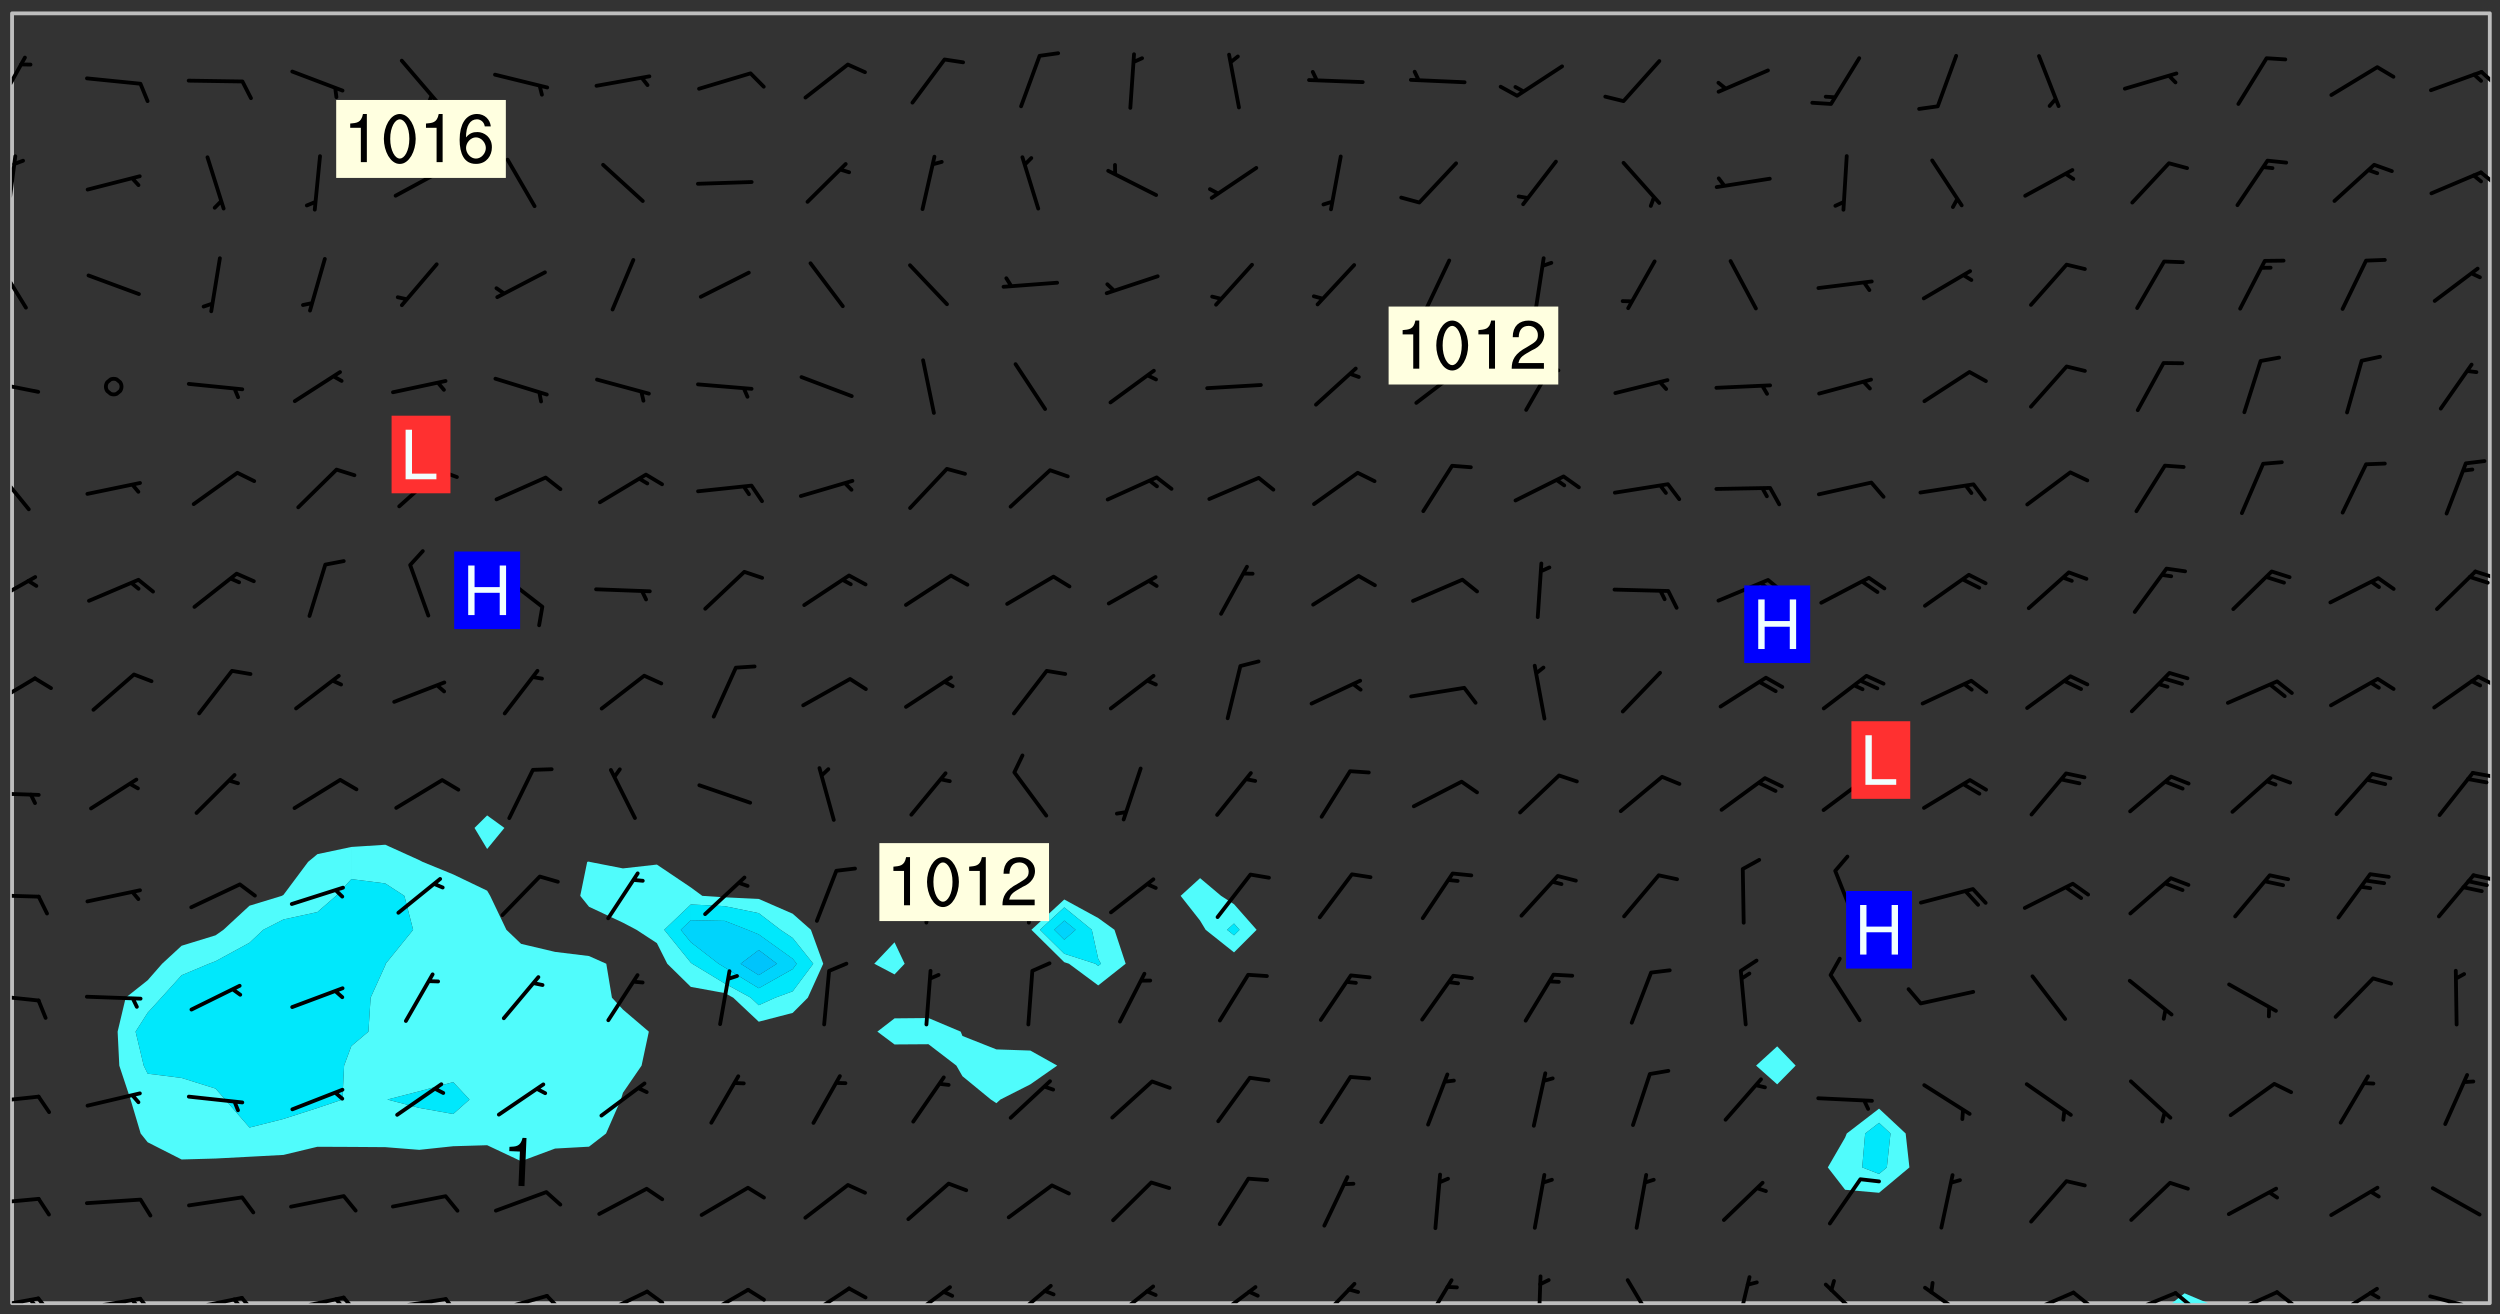 <svg xmlns="http://www.w3.org/2000/svg" role="img" xmlns:xlink="http://www.w3.org/1999/xlink" viewBox="142.45 309.95 326.84 171.84"><rect x="142.45" y="309.95" width="326.84" height="171.84" fill="#333333" stroke="none"/><defs><clipPath id="a"><path d="M144 311.672h1v168.656h-1zm0 0"/></clipPath><clipPath id="b"><path d="M144 311.672h324v168.656H144zm0 0"/></clipPath><clipPath id="c"><path d="M426 479h6v1.328h-6zm0 0"/></clipPath><clipPath id="d"><path d="M467 311.672h1v168.656h-1zm0 0"/></clipPath><clipPath id="e"><path d="M144 479h4v1.328h-4zm0 0"/></clipPath><clipPath id="f"><path d="M147 479h3v1.328h-3zm0 0"/></clipPath><clipPath id="g"><path d="M146 479h2v1.328h-2zm0 0"/></clipPath><clipPath id="h"><path d="M153 479h9v1.328h-9zm0 0"/></clipPath><clipPath id="i"><path d="M160 479h3v1.328h-3zm0 0"/></clipPath><clipPath id="j"><path d="M159 479h2v1.328h-2zm0 0"/></clipPath><clipPath id="k"><path d="M166 479h9v1.328h-9zm0 0"/></clipPath><clipPath id="l"><path d="M173 479h3v1.328h-3zm0 0"/></clipPath><clipPath id="m"><path d="M172 479h3v1.328h-3zm0 0"/></clipPath><clipPath id="n"><path d="M180 479h8v1.328h-8zm0 0"/></clipPath><clipPath id="o"><path d="M187 479h3v1.328h-3zm0 0"/></clipPath><clipPath id="p"><path d="M186 479h2v1.328h-2zm0 0"/></clipPath><clipPath id="q"><path d="M193 479h8v1.328h-8zm0 0"/></clipPath><clipPath id="r"><path d="M200 479h3v1.328h-3zm0 0"/></clipPath><clipPath id="s"><path d="M206 479h9v1.328h-9zm0 0"/></clipPath><clipPath id="t"><path d="M213 479h3v1.328h-3zm0 0"/></clipPath><clipPath id="u"><path d="M220 478h8v2.328h-8zm0 0"/></clipPath><clipPath id="v"><path d="M226 478h4v2.328h-4zm0 0"/></clipPath><clipPath id="w"><path d="M233 478h8v2.328h-8zm0 0"/></clipPath><clipPath id="x"><path d="M240 478h3v2.328h-3zm0 0"/></clipPath><clipPath id="y"><path d="M247 478h7v2.328h-7zm0 0"/></clipPath><clipPath id="z"><path d="M260 477h7v3.328h-7zm0 0"/></clipPath><clipPath id="A"><path d="M274 477h7v3.328h-7zm0 0"/></clipPath><clipPath id="B"><path d="M287 477h7v3.328h-7zm0 0"/></clipPath><clipPath id="C"><path d="M300 477h7v3.328h-7zm0 0"/></clipPath><clipPath id="D"><path d="M314 477h6v3.328h-6zm0 0"/></clipPath><clipPath id="E"><path d="M328 477h5v3.328h-5zm0 0"/></clipPath><clipPath id="F"><path d="M343 476h2v4.328h-2zm0 0"/></clipPath><clipPath id="G"><path d="M354 477h6v3.328h-6zm0 0"/></clipPath><clipPath id="H"><path d="M369 476h3v4.328h-3zm0 0"/></clipPath><clipPath id="I"><path d="M380 477h7v3.328h-7zm0 0"/></clipPath><clipPath id="J"><path d="M393 478h8v2.328h-8zm0 0"/></clipPath><clipPath id="K"><path d="M406 478h8v2.328h-8zm0 0"/></clipPath><clipPath id="L"><path d="M413 478h3v2.328h-3zm0 0"/></clipPath><clipPath id="M"><path d="M420 478h8v2.328h-8zm0 0"/></clipPath><clipPath id="N"><path d="M426 478h4v2.328h-4zm0 0"/></clipPath><clipPath id="O"><path d="M433 478h8v2.328h-8zm0 0"/></clipPath><clipPath id="P"><path d="M439 478h4v2.328h-4zm0 0"/></clipPath><clipPath id="Q"><path d="M447 478h7v2.328h-7zm0 0"/></clipPath><clipPath id="R"><path d="M459 479h9v1.328h-9zm0 0"/></clipPath><clipPath id="S"><path d="M465 480h2v.328h-2zm0 0"/></clipPath><clipPath id="T"><path d="M144 466h4v2h-4zm0 0"/></clipPath><clipPath id="U"><path d="M144 453h4v2h-4zm0 0"/></clipPath><clipPath id="V"><path d="M144 439h4v3h-4zm0 0"/></clipPath><clipPath id="W"><path d="M144 426h4v2h-4zm0 0"/></clipPath><clipPath id="X"><path d="M465 424h3v2h-3zm0 0"/></clipPath><clipPath id="Y"><path d="M144 413h4v2h-4zm0 0"/></clipPath><clipPath id="Z"><path d="M465 410h3v2h-3zm0 0"/></clipPath><clipPath id="aa"><path d="M144 398h4v5h-4zm0 0"/></clipPath><clipPath id="ab"><path d="M466 398h2v2h-2zm0 0"/></clipPath><clipPath id="ac"><path d="M144 385h4v5h-4zm0 0"/></clipPath><clipPath id="ad"><path d="M465 384h3v2h-3zm0 0"/></clipPath><clipPath id="ae"><path d="M144 370h3v7h-3zm0 0"/></clipPath><clipPath id="af"><path d="M144 359h4v3h-4zm0 0"/></clipPath><clipPath id="ag"><path d="M144 343h3v8h-3zm0 0"/></clipPath><clipPath id="ah"><path d="M144 330h1v8h-1zm0 0"/></clipPath><clipPath id="ai"><path d="M466 332h2v3h-2zm0 0"/></clipPath><clipPath id="aj"><path d="M144 317h2v7h-2zm0 0"/></clipPath><clipPath id="ak"><path d="M466 319h2v3h-2zm0 0"/></clipPath><g id="al" clip-path="url(#clip1)"><path fill="#fff" fill-opacity="0" fill-rule="evenodd" d="M0 0h1000v1000H0zm0 0"/><path fill="#d3d3d3" fill-opacity="0" fill-rule="evenodd" d="M162.152 355.867l-.234.293.059.234.117.172.176.234.293.348.113.059.117-.172.059-.234.176-.176.465-.176h.699l.234.293.289.816.059.176.176.23.352.234.699.699.172.176.234.348.234.41.289.582.41.465.23.234.234.176.117.23.176.293.172 1.164v.234l.059.289.059.117.117.117.348.41.117.172.176.176.176.234.117.172.172.352.059.234.234.406.234-.059-.176.176-.059.93h-.582l-.234-.113-.348.113-.117.117-.059.293-.059.176-.117.172-.465.293-.059.234-.059.113v.645l.059.172v.41l.059.059v.406l.059.406.117.176.059.059.23.641-.059.293v.699l-.059.582v.234l-.059.23-.055.352v1.922l.055.117h.426l-.367.117-.023.352.891 1.168 1.742.539 1.34.359v.539l.09.809.535.715 1.52.27.891-.086.09 1.164.535.18 1.16-.18 2.055-.984 1.16-.363 1.879-.176 1.695-.18-.18.719-1.516.086-1.25.09-.805.27-1.074.809.27.719.535.898-.18.625-.266.809.266 1.078.625.898.805.18 1.25-.18-.266.723.098.504.055.293v.172l.059.293v.406l.176.117.352.117h.406l.293-.176.113-.117.059-.117.117-.23.059-.176.352-.465.23-.176.176-.059.176.059.059.176.117.988.055.469.059.172.117.234.176.059.816.059h.289l.117.234.059.406.059.352v1.105l.117.293.117.348.289.699.176.352.582.754.352.176.172.059.469.234.641.465.348.234.293.176.293.055.23.062.816.348.293.176.113.172.352.352.117.176.523.641v.289l.059.352v.348l.059.352.059.289.117.059.172.059h.176l.582.234.176.117.176.289.176.234.113.234.293.23.117.117v.41l.059.055.289.234.234.117.059.117.117.172.059.117.23.234.059.176.234.059.117.059-.117.113-.059.117v.117l-.117.293-.117.289v.582l.176.117.117.059.059.117.117.117.113.059.176.348.059.352.059.406v.176l-.059.176-.117.699v.172l.117.176.293.293h.406l.176.117.117.172.117.293v.234h-.527l-.23-.234h-.234l-.176.059-.059.699.059.348.117.176.176.41.117.23.289.469.176.055h.523l.234.059.758.641.059.293v.234l.059.059.23.348v.352l-.117.172v.293l.293.289.293.176.172.059.293.176.293.117.582.406.289.234.293.176.219.16.016.012.23.176.641.523.176.234.117.176.176.176.113.172v.641l.117.176.469.117.582.117.234.059.23.113.293.117.113.059.586.352.289.172.176.062.176.055.176.059.699.352.289.176.234.055.289.176.234.117.641.406.293.117.172.059.234.059.41.059.23.059.234.117.059.172-.41.176.469.059.059.293.113.234.176.055.234.059.176.059.406.117.641.234.117.172.059.234v.176l-.059.117-.059.406.234.234.117.059.348.117.641.23.176.117.289.117.176.176.234.465.582 1.105.176.176.348.176.176.117.352.117 1.047.523.234.059.465.113.293.059.465.176.758.582.234.234.348.465.176.176.289.234.816.699.293.176.289.289.293.176.293.289.695.641.176.176.293.234.289.234.469.289.641.582.348.234.234.293.348.348.352.465.934.992.348.406.117.176.234.059.113.117.645.176.23.113.234.059.293.176.23.117.934.699.406.406.234.176.406.176.234.117.816.348.348.234.234.117.293.289.23.117.758.352.352.172.23.059.293.117.234.059.871.176h.816l.469.23.172.059.875.699.465.117.293.059.176.059.23.059.469.059.348.059.352.059.406.059h.293l.172.059v.23l.176.176h.293l.348.059.352.059.699.117h.641l.465-.234.293-.176.172-.117.41-.172.289-.176.934-.465.469-.293.523-.293.465-.172.465-.176 1.051-.465.289-.117.41-.117.289-.117.527-.176 1.516-.699.582-.348.289-.059.293-.059.348-.117.875-.23.352-.117h.113l.234-.059.875-.234.234-.059h.812l.352-.059.816-.117.172-.059.352-.055.293-.059.23-.059.816-.176.176-.059h.348l.234-.059.465-.117.758-.172.234-.059h.348l.41-.117.289-.059 1.285-.059h.289l.41-.059.23-.059h.176l.875-.117h.406l.41-.117h.348l.352-.113.871-.059h1.75l1.047.289.41.117.289.117.352.117.289.117 1.051.172.289.059h.293l.293.059.172.059.41.059.172.059.117.059h.117l.117.059.352.059h.113l.41.066 1.922.395 1.926.395 1.52.449 1.695.719 2.145.805 1.605-.719 1.43-.805 1.16-1.078 1.25-.449 3.035-.719 1.875-.359 2.145-1.348 2.234-1.254 2.5-1.258 1.695-.449 1.785-.18 1.16-.27.625.539 1.34-.27.715-.988.984-1.344.445-.18.805-.359 1.875-.539 1.785-.449 1.25-.27 1.16-.09 1.699-.09 1.961-.27 1.25-.09h.539l.625-.09h.891l2.145-.18 2.41-.18 2.59-.09 1.695.18 1.609.09 1.43.359 1.16.719 1.875.988 1.16 1.527.266.715.629.09.355.898.535.539.535 1.527 1.074.359h.535l-.805.535.09 1.707.715 2.695.891.805.895.988.715 1.258 1.785.539 1.52-.18.355 1.344 1.609-.805.98-.539.27.27.316-.215.219-.145.801.449.449-.359h.355l.535-.27.539-.719.535-.27.625-.988 1.16.449.84.371 1.395.617 1.695-.18h1.605l1.785.09.18-1.707.535-1.344.805.27.492.848.402.406-.09.539v.359l.715.449.711-.27h1.43l.359.988.445 1.258.715 1.344 1.25.629 1.695.629.715-.18.18-.539.98-.09.449.359.086 1.258-.266.629-.535.18v.539l.715.984.266.539.984.988.801 1.078-.266.359-.09.898-.625 2.332-.355 2.066-.09 1.793-.18.719-.09.539v1.438l-.98 1.883-.359 1.707-.535.898-.805 1.168-.266.539 2.055 1.254.086.359-.355.539-.09-.18v.809l.09 1.438-.445.715-1.074.094-.266.715.535.898.805.719 1.16.809 1.34.27.445.359-.355.449-1.789-.09-1.25-.449-.715-.719-.625-.09-.176 3.59-.188 1.309h89.359V311.703h-55.27v49.082l.762.125 3.289.543 2.023 2.836v2.754l2.352.332 2.348.332h4.051l-1.379 4.16-2.023.707-2.023.703-.543.344-2.594 1.617-.188.117-2.023-2.078-.73-2.742-2.672-2.078-1.375-3.5-.066-.082-1.957-2.672 2.75-1.418v-49.082H294.422v91.414l.117.031.133.012.074.074.105.047.09.059.086.059.09.059.297.297.059.09.031.117.027.117.016.137-.031.117-.059.09-.059.086-.043.105-.047.102-.027.121v.145l.176.27.148.148.074.086.074.074.043.105.062.09.059.086.043.105.059.09.047.102.043.105.059.086.117.18.074.074.062.086.059.09.043.105.059.09.059.086.062.09.059.09.043.102.117.18.074.074.059.086.074.074.09.059.105.047h.148l.133-.016.133.016.102-.047.074-.074.047-.102-.016-.133v-.148l-.047-.105-.027-.117-.047-.102-.027-.121-.043-.102-.062-.09-.043-.102-.043-.105-.031-.117-.016-.133-.012-.137.086-.059.059-.086.121-.031.043.105.016.133v.117l.059.102.059.09.09.059.148.148.059.09.043.105-.012.102.086.059.105.047.086.059.09.059.074.074-.117.027-.105.047-.086.059-.074.074-.059.09-.062.086-.027.121-.047.102-.043.105-.031.117-.012.133-.016.133v.148l.027.117.047.105.043.102.059.09.074.074.09.059.074.074.09.059.059.09.043.105.047.102.117.031.133.016h.148l.117-.031.105.043.043.105.047.102.027.121L299.5 410l.027.117.031.121.027.117.105.043.102.047.133-.016.148.148.062.086.074.074.07.074.09.062.105.043.102.043.117.031.137.016.117-.031.074-.074.027-.117-.012-.133-.031-.121-.027-.117.043-.105h.117l.09.062.117.027h.148l.133.016h.148l.133.016.133-.016h.148l.133-.016.133-.012.137.012.117-.027.133-.016.191-.059-.059.176-.016.133-.027.121-.016.133-.059.086-.133.016-.105.047-.105.043-.117.031-.117.027-.266.031h-.148l-.133.016-.074.074.059.086.148.148.117.18.074.07.09.062.09.059.086.059.09.059.102.043.105.062.105.043.086.059.105.047.102.043.18.117.059.09-.043.102-.047.105.016.133.223.223.059.09.043.102.031.121.043.102.016.133.031.117.012.137.031.117.148.148.102.043.105.043.117.031.133.016.137.016h.117l.117-.031.09-.059.043-.105.047-.102.043-.105.031-.117.012-.133v-.148l-.012-.133-.016-.133-.031-.117-.043-.105-.047-.105-.043-.102-.043-.105-.016-.133.016-.133.027-.117.031-.117.027-.121.047-.102.09-.059.086-.062.074-.074.09-.059.223-.223.059-.086.074-.074.117-.18.059-.086v-.148l-.074-.074-.102-.047-.105-.043-.102-.043-.059-.09-.047-.105-.027-.117.09-.059.117-.031.102-.043.18-.117.148-.148.012-.133-.012-.105-.09-.059-.133.016h-.148l-.133.016-.133-.016-.121-.031-.086-.059-.074-.074-.059-.09-.062-.086-.117-.18-.059-.086.031-.121.086-.059.121-.031.059-.086v-.121l-.031-.117-.059-.09-.059-.086-.047-.105-.027-.117-.016-.133.059-.09.074-.074.09-.059.117-.18.074-.074.059-.086.148-.148.121-.031.133-.016.133.016.074.074.043.105.016.133-.031.117-.117.031-.133.012-.148.148-.043.105-.047.102-.027.121-.031.117v.148l.031.117.043.105.059.09.074.07.074.074.117.031.121.027.117-.027.133-.016h.117l.09.059.074.074.047.105.059.086.102.047.133.016.105.043.086.059-.012.105-.074.074-.18.117-.059.09-.09.059-.07.074-.074.074-.062.09-.027.117-.016.133.016.133-.016.133v.148l.016.133.027.117.031.121.074.074.09.059.086.059.09.059.117.031v.086l-.102.047-.09.059-.266.031-.117.027h-.148l-.105.043-.102.047-.059.09-.062.234-.012.133-.031.121-.016.133v.293l-.012.133.012.137.016.133.133.016.133.012.121.031.086.059.074.074.047.105.043.102.016.133v.445l-.016.133v.445l.031.266.027.117.016.133.031.117.086.211.031.266v.148l-.031.117-.027.117-.031.121-.027.117-.031.117-.031.121-.012.133-.016.133.09.059.117-.031.102.016.047.105-.031.266v.441l-.043.105-.047.105-.043.102-.043.105-.059.086-.031.121-.043.117-.031.117-.016.133.016.133.059.09.105.047.086.059.059.086-.012.137-.031.117-.043.102v.445l-.016.133v.148l-.031.117-.043.105-.027.117-.047.105-.043.102-.031.121-.027.117-.031.133-.031.117-.027.117-.043.105-.031.117-.031.121-.012.133-.016.133v.297l.027.117v.148l.047.398.027.117.059.09.121.031h.148l.133-.016.059.09v.117l-.059.09-.09.059-.102.043-.105.047-.09.059-.086.059-.137.016-.117-.031-.133-.016-.102.047-.062.086-.012.137-.016.133-.031.117-.027.117-.016.133-.031.121v.297l.016.133.031.117v.148l.012.133v.148l-.027.117-.047.102-.027.121-.031.117-.059.09-.074.074-.102.043-.105.047-.117.027-.121.031-.102-.047.059-.086.105-.047.027-.117.031-.117.027-.121.031-.117v-.148l.016-.133-.031-.117-.043-.105-.105.016-.074.074-.102.043-.09.062-.074.074-.043.102-.016.133-.031.117L304.25 426l-.031.117-.027.117-.031.121-.027.117-.031.117-.043.105-.09.059h-.09l-.117-.031-.031-.086.016-.137-.031-.117v-.148l-.012-.133v-.148l-.062-.234-.027-.121-.043-.102-.047-.105-.059-.086-.059-.09-.043-.105-.062-.086-.148-.148-.07-.074-.105-.047-.105-.043-.102-.043-.297-.297-.09-.074-.086-.059-.105-.043-.09-.062-.086-.059-.105-.043-.09-.059-.086-.062-.074-.07-.105-.047-.086-.059-.105-.043-.09-.062-.102-.043-.105-.043-.086-.059-.105-.047-.105-.043-.102-.047-.09-.059-.102-.043-.105-.043-.09-.062-.117-.027-.133-.016-.133.016H299.75l-.133.016-.117-.031-.09-.059-.074-.074-.09-.059-.102-.047h-.148l-.121-.027-.102-.043-.074-.074-.117-.18-.09-.059-.102-.043-.09-.062-.105-.043-.09-.059-.086-.059-.105-.047-.059-.086-.059-.09-.043-.105-.047-.102-.074-.074-.086-.059-.074-.074-.09-.059-.223-.223-.043-.105-.031-.266.105-.043h.145l.105.043.074.074.09.059.086.059.105.047.09.059.148.148.07.074.148.148.062.086.074.074.086.059.074.074.09.062.09.059.086.059.27.176.102.047.105.043.102.043.047-.074.059-.086.074-.074.07-.074.105.043.074.074.059.09.043.102.047.105.043.105.121.027.117-.027.074-.09.043-.105.059-.09.074-.074.105-.043.117-.027.133.012.09.059.148.148.059.09.043.105.047.102.043.105.043.102.105.047.105.043.133.016.086-.059.059-.09.074-.074.105-.043.117.027.105.047.102.043.105.043.102.047.18.117v.117l-.016.133.016.133.016.137.059.086.102.047.121.027.117.031h.148l.117-.031.059-.09.18-.117.059-.09.074-.074.059-.086.117-.18.18-.117.117.031.09.059.043.074-.016.133v.117l.09.059h.148l.133-.016.133-.012.266-.031.105-.043.117-.031.121-.027.074-.074.07-.074.062-.09-.016-.105-.047-.102-.102-.043-.105-.016-.117.027-.266.031h-.148l-.074-.074-.09-.059-.117-.031-.117-.027-.133-.016h-.148l-.133.016h-.297l-.105-.047-.148-.148-.043-.102-.059-.09.223-.223.086-.059.105-.043.117-.031.133-.016.133.016.137.016.102.043.133-.012.09-.062.102-.043.062-.09-.047-.102-.09-.059-.117-.031-.102-.043-.059-.09-.062-.09v-.117l.016-.133.105-.047.074-.07v-.121l-.09-.059-.031-.117.09-.059.074-.074.043-.105.059-.09.047-.102.016-.133v-.148l-.047-.105-.043-.102-.09-.059-.133-.016-.102-.043-.137-.016-.117-.031h-.445l-.133-.016-.133-.012-.133-.016-.117-.031h-.148l-.133-.016-.133-.012-.266-.031-.121-.043-.086-.059-.074-.074v-.148l.012-.133.105-.047.102-.043.133-.016h.152l.133-.016h.293l.121.031.102.043.09.059.234.062.121-.047.09-.059.102-.043.133-.016.105.043.102.047.133.012.121-.027h.145l.121-.031.117-.027.105-.047.074-.074.086-.059.148-.148.059-.086.047-.105.027-.117.016-.105-.102-.043-.09-.059-.117-.031-.105-.043-.09-.062-.074-.086-.074-.074-.102-.043-.105-.047-.102-.043-.059-.09-.047-.102-.086-.211-.062-.086-.059-.09-.074-.074-.086-.059h-.27l-.117.031-.09.059-.102.043-.133.016-.105-.016-.027-.117-.062-.09-.117-.031-.102-.043-.148-.148-.031-.117-.016-.105.074-.074.18-.117.117-.027.117-.031.137.016.102.043.105.043.102.047.105.043.117.031.133.016.117.027.133.016.105-.016.09-.059-.074-.074-.105-.043-.074-.074-.074-.09-.148-.148-.086-.059-.09-.059-.074-.074-.09-.059-.102-.047-.121-.027-.102-.047-.105-.043-.117-.031-.102-.043-.121-.031h-.148l-.117.031-.105.043-.086.062-.18.117-.086.059-.09.059-.105.047-.086.059-.105.043-.102.043-.105.047-.074.074-.059.09-.059.086-.047.105-.059.086-.074.074-.133-.012-.117-.031h-.117l-.074.074-.09.059-.074.074-.09.059-.086.059-.105.047-.102.043-.137.016-.102-.043-.148-.148-.105-.047h-.086l-.105.047-.102.043-.121.031-.117-.031-.074-.074v-.117l.031-.121.074-.07.059-.09.074-.074.117-.031.105-.043h.293l.133-.016.137-.016.102-.043.09-.059.102-.047.09-.059.133-.012.09.059.133.012.09-.059.086-.059.105-.043.09-.059.086-.062.09-.059.148-.148.059-.086.059-.09.105-.043.133-.016.117.027.121.031.059-.059.059-.09.031-.266.027-.117.105.012.133.016.102-.043.09-.059.059-.09.074-.074.059-.09.047-.102.012-.133-.012-.133-.047-.105-.148-.148-.059-.09-.059-.086-.043-.105v-.445l.016-.133v-.148l.012-.133-.059-.059-.09.059-.102-.043-.18-.117-.086-.059-.062-.09-.059-.09-.074-.074-.086-.059-.121.031-.102.012-.105.047-.086.059-.105.043-.148.148-.09.059-.086.059-.09.062-.105.043-.133.016v-.121l.105-.043.117-.031.074-.07.043-.105v-.148l-.027-.117-.148-.148-.133-.016h-.148l-.117.031-.105.043-.102.043-.09.062-.117.027-.074-.074.012-.133-.043-.102-.043-.105-.09-.059-.117.027-.121.031-.117.031-.102.043-.121.031-.102.043-.105.043-.09.059-.102.016v-.117l.016-.133-.059-.09-.074.043-.148.148-.059.09-.074.074-.047.105-.043.102-.074.074-.059.09-.074.074-.059.086-.074.074-.09.062-.074.07-.074.074-.102.016-.133.016-.105-.043v-.121l.148-.148.043-.102.059-.09.047-.102.043-.105.059-.09.031-.117.043-.102.031-.121.027-.117.047-.105.043-.102.043-.105.074-.07.09-.062.09-.059.102-.043h.297l.266-.031.105-.043-.074-.074-.117-.031-.105-.043-.09-.059-.102-.047-.09-.059-.102-.043-.105-.043-.09-.062-.086-.059-.105-.043-.102-.043-.121-.031-.117-.031-.102-.043L297.5 410.25l-.102-.043-.09-.059-.043-.105-.016-.133.102-.043.133-.016.137.016.133-.016.102-.043.059-.09.016-.105-.09-.059-.074-.074-.102-.043-.09-.059-.148-.148-.043-.105-.016-.133v-.293l-.059-.09-.09-.059-.074-.074-.043-.105-.031-.117-.059-.09-.074-.074-.117-.027-.074-.074-.09-.059-.09-.062-.086-.059-.074-.074-.059-.086-.047-.105-.086-.059-.148-.148-.195-.059-.133.016-.102.043-.074.074-.047.102-.043.105-.059.09-.059.086-.297.297-.09.059h-.086l-.062-.086-.043-.105.031-.117.059-.09.027-.117-.012-.133-.09-.062-.105.047-.117.027-.117.031-.27.176-.102.047-.117.027-.105.047-.09.059-.102.043-.059-.086-.047-.105.016-.133.047-.105.07-.074.074-.07.059-.09v-.148l-.043-.105h-.238l-.102.047-.031.117-.027.117-.031.121-.074.043-.133.016-.074-.047-.043-.102-.043-.105-.047-.102-.043-.105-.121.031-.102.043-.133.016-.117.031-.105.043-.09.059-.102.047-.121.027-.133.016-.102-.043-.059-.09-.047-.105-.043-.102-.043-.105v-.117l.059-.09.086-.059.18-.117.102-.047.105-.043.105-.059.102-.043.09-.062.102-.043.105-.059.102-.047.09-.059.105-.043.102-.043.09-.062.102-.043.137-.016.117.031.102.043.121.031.102.043.105.047.102.043.105.043.102.047.105.043.102.043.105.047.086.059.105.043.117.031.105.043.102.047.09.059.105.043.102.043.105.047.117.027.102.047.121.027h.148l.086-.059.016-.102.059-.09-.027-.117-.074-.074-.117-.18-.074-.074-.09-.074-.18-.117-.086-.059-.105-.043-.102-.047-.27-.176-.059-.09-.074-.074-.059-.09-.043-.102-.031-.117-.016-.137v-.562l-.012-.133-.016-.133-.031-.117-.016-.133-.012-.133-.031-.121-.223-.223-.059-.086-.016-.105.031-.117.133-.016v-91.414H172.992v1.453l-.059.234-.352 1.051-.172.523-.117.348-.176.41-.117.172-.234.293-.23.059h-.352l-.117.059-.23.406v.293l.117.176.23.23.117.234.641.758.293.465.176.234.23.352.234.348.641.816.176.465.172.41.117.695.176.469.117 1.398.059.465v.875l.117 1.047v4.781l-.059.465-.352 1.281-.176.523-.113.41-.352.93L172.934 336l-.234.582-.117.176-.172.348-.176.406-.352.816-.059.293-.113.293-.117.289-.059.176-.117.875-.059.406-.059.117-.059.176-.059.172-.23.527-.117.172v.234l-.117.234-.059.172-.176.586v.289l-.059.176v.293l-.059.113-.059.527v.172l-.055.234v2.621l-.176.816-.117.176-.176.234-.117.172-.113.234-.586.934-.23.289-.293.465-.176.234-.289.352-.352.699-.113.23-.176.41-.176.23-.406.527-.816.699-.293.172-.289.234-.176.117-.176.176-.523.406-.527.176-.172.176-.234.055-.641.176h-.758m12.211 31.023l-1.074.449.359.895 1.25-.715.445-.539-.98-.09"/><path fill="#d3d3d3" fill-opacity="0" fill-rule="evenodd" d="M201.508 416.598h-.895l.449.629.98.359.805-.09.445-.988-.176.09-.715-.355-.895.355m154.621 59.07l-.059-.523v-.293l.113-.293.059-.23.469-.469h.113l.117-.113.117-.059h.176l.234-.059h.348l.234.059.117.059.23.172.059.176.117.582v.293l-.117.176-.172.289-.176.176-.527.523-.23.234-.117.059h-.176l-.117-.059-.406-.293-.176-.117-.117-.059-.059-.113-.055-.117m6.641-10.957l-.059-.172v-1.109l.059-.172.176-.059.172-.059h.176l.234-.059.117.059.059.699-.059.172-.117.176-.117.059-.234.523-.113.059h-.234l-.059-.117m9.613-14.391l-.117-.176v-.699l.293-.875.117-.172.176-.352.113-.23.117-.293.352-.758.117-.23.172-.234h.176l.117-.059h.641l.117.059.234.234.172.113.352.293.117.117.113.176v.113l.117.059.117.117v.699l-.059.176v.23l-.059.176-.348 1.051-.117.23-.117.234-.117.059-.23.234-.641.289h-.875l-.41-.117-.641-.465"/><path fill="none" stroke="#bebebe" stroke-linecap="round" stroke-linejoin="round" stroke-miterlimit="10" stroke-width=".5" d="M467.957 311.695H144.027v168.625h323.93v-168.625"/><g clip-path="url(#a)"><path fill="#fff" fill-opacity="0" fill-rule="evenodd" d="M144 475.891v4.438h.004H144V311.672h.004H144v164.219"/></g><g clip-path="url(#b)"><path fill="#fff" fill-opacity="0" fill-rule="evenodd" d="M144.004 480.328V311.672h48.816v108.715l-4.438.289-4.438.941-1.219 1.012-3.219 4.316-.219.125-4.223 1.289-3.406 3.148-1.031.723-4.438 1.363-2.547 2.352-1.891 2.16-2.871 2.277-1.055 4.438.219 4.441 1.473 4.438 1.32 4.438.914 1.145 4.438 2.254 4.438-.125 4.438-.234 4.441-.238 4.438-1.066 4.438.02 4.438.031 4.441.352 4.438-.473 4.438-.133 4.438 2.09 4.441-1.652 4.438-.246 2.227-1.723 1.941-4.438.27-.887 2.434-3.551.949-4.441-3.383-2.887-1.441-1.551-.738-4.438-2.258-1.008-4.438-.543-4.441-1.051-1.922-1.836-2.121-4.438-.395-.676-4.438-2.129-3.996-1.637-.441-.23-4.441-2.012V311.672h13.316V416.555l-1.652 1.637 1.652 2.754 2.258-2.754-2.258-1.637V311.672h13.316v110.914l-.234.043-.91 4.441 1.145 1.426 4.438 2.082 1.77.93 2.668 1.742 1.355 2.695 3.082 3.027 4.441.809 1.098.602 3.34 3.141 4.438-1.152 1.98-1.988 2.012-4.438-1.609-4.438-2.383-2.102-4.438-1.934-4.438-.211-2.941-.191-1.5-1.102-4.438-2.988-4.438.5-4.355-.852-.082-.043V311.672h39.945v121.473l-2.652 2.801 2.652 1.395 1.324-1.395-1.324-2.801V311.672h4.438v131.371l-4.438.043-2.246 1.734 2.246 1.68 4.438-.031 3.645 2.793.793 1.387 3.715 3.051.723.477.531-.477 3.91-1.984 3.512-2.453-3.512-1.965-4.441-.152-4.438-1.758-.227-.566-4.211-1.777v-131.371h17.754v115.875l-4.297 3.961 4.297 4.238.613.199 3.824 2.836 3.59-2.836-1.465-4.438-2.125-1.535-4.438-2.426v-115.875h17.754v113.082l-2.543 2.316 2.543 3.234.727 1.203 3.711 2.953 2.953-2.953-2.953-3.348-1.691-1.09-2.746-2.316V311.672h75.449V446.746l-2.758 2.516 2.758 2.453 2.414-2.453-2.414-2.516V311.672h13.316v143.219l-4.223 3.246-.215.535-2.262 3.902 2.262 2.922 4.438.395 3.969-3.316-.492-4.438-3.477-3.246V311.672h79.887v168.656h-36.867l-3.074-1.297-1.656 1.297H144.004"/></g><path fill="#50fcfc" fill-rule="evenodd" d="M158.047 449.262l-.219-4.441 1.055-4.438 2.871-2.277 1.891-2.16 2.547-2.352 4.438-1.363 1.031-.723 3.406-3.148 4.223-1.289.219-.125 3.219-4.316 1.219-1.012 4.438-.941v4.207l-2 2.188-2.438 2.117-4.438.969-2.641 1.352-1.801 1.695-4.438 2.414-.855.328-3.582 1.504-2.648 2.934-1.789 1.965-1.578 2.473 1.062 4.441.516 1.055 4.438.559 4.438 1.391 1.258 1.434 3.18 3.66 4.441-1.125 4.438-1.43 3.27-1.105.219-4.438.949-2.559 2.234-1.883.285-4.438 1.918-4.238.047-.199 3.594-4.438-1.148-4.438-2.492-1.621-4.438-.566v-4.207l4.438-.289 4.441 2.012.441.23 3.996 1.637v27.152l-4.438 1.203-4.176 1.078 4.176 1.094 4.438.797 2.133-1.891-2.133-2.281v-27.152l4.438 2.129.395.676 2.121 4.438 1.922 1.836 4.441 1.051 4.438.543 2.258 1.008.738 4.438 1.441 1.551 3.383 2.887-.949 4.441-2.434 3.551-.27.887-1.941 4.438-2.227 1.723-4.438.246-4.441 1.652-4.438-2.09-4.438.133-4.438.473-4.441-.352-4.438-.031-4.438-.02-4.438 1.066-4.441.238-4.438.234-4.438.125-4.438-2.254-.914-1.145-1.32-4.438-1.473-4.438"/><path fill="#00e8fc" fill-rule="evenodd" d="M161.238 449.262l-1.062-4.441 1.578-2.473 1.789-1.965 2.648-2.934 3.582-1.504.855-.328 4.438-2.414 1.801-1.695 2.641-1.352 4.438-.969 2.438-2.117 2-2.188 4.438.566 2.492 1.621 1.148 4.438-3.594 4.438-.047.199-1.918 4.238-.285 4.438-2.234 1.883-.949 2.559-.219 4.438-3.27 1.105-4.438 1.43-4.441 1.125-3.18-3.66-1.258-1.434-4.438-1.391-4.438-.559-.516-1.055m36.023 5.531l-4.176-1.094 4.176-1.078 4.438-1.203 2.133 2.281-2.133 1.891-4.438-.797"/><path fill="#50fcfc" fill-rule="evenodd" d="M206.137 420.945l-1.652-2.754 1.652-1.637 2.258 1.637-2.258 2.754m13.316 7.551l-1.145-1.426.91-4.441.234-.043.082.043 4.355.852 4.438-.5 4.438 2.988v2.227l-3.477 3.312 3.477 4.297.184.141 4.258 2.582 3.391 1.855 1.047.984 2.168-.984 2.27-.832 2.691-3.605-2.691-3.371-1.594-1.066-2.844-2.176-4.438-.914-4.441-.223v-2.227l1.5 1.102 2.941.191 4.438.211 4.438 1.934 2.383 2.102 1.609 4.438-2.012 4.438-1.98 1.988-4.438 1.152-3.34-3.141-1.098-.602-4.441-.809-3.082-3.027-1.355-2.695-2.668-1.742-1.77-.93-4.438-2.082"/><path fill="#00e8fc" fill-rule="evenodd" d="M232.766 435.805l-3.477-4.297 3.477-3.312v2.059l-1.316 1.254 1.316 1.625 3.633 2.812.809.488 4.438 2.711 4.438-2.5.52-.699-.52-.652-4.438-3.18-1.465-.605-2.973-1.164-4.441-.09v-2.059l4.441.223 4.438.914 2.844 2.176 1.594 1.066 2.691 3.371-2.691 3.605-2.27.832-2.168.984-1.047-.984-3.391-1.855-4.258-2.582-.184-.141"/><path fill="#00d4fc" fill-rule="evenodd" d="M232.766 433.133l-1.316-1.625 1.316-1.254 4.441.09 2.973 1.164 1.465.605v2.039l-2.371 1.793 2.371 1.496 2.379-1.496-2.379-1.793v-2.039l4.438 3.18.52.652-.52.699-4.438 2.5-4.438-2.711-.809-.488-3.633-2.812"/><path fill="#00c4fc" fill-rule="evenodd" d="M241.645 437.441l-2.371-1.496 2.371-1.793 2.379 1.793-2.379 1.496"/><path fill="#50fcfc" fill-rule="evenodd" d="M259.398 437.34l-2.652-1.395 2.652-2.801 1.324 2.801-1.324 1.395m0 9.16l-2.246-1.68 2.246-1.734 4.438-.043 4.211 1.777.227.566 4.438 1.758 4.441.152 3.512 1.965-3.512 2.453-3.91 1.984-.531.477-.723-.477-3.715-3.051-.793-1.387-3.645-2.793-4.438.031m22.191-10.754l-4.297-4.238 4.297-3.961v1.031l-3.176 2.93 3.176 3.133 4.059 1.305.379.281.355-.281-.355-.633-.84-3.805-3.598-2.93v-1.031l4.438 2.426 2.125 1.535 1.465 4.438-3.59 2.836-3.824-2.836-.613-.199"/><path fill="#00e8fc" fill-rule="evenodd" d="M281.59 434.641l-3.176-3.133 3.176-2.93v1.723l-1.309 1.207 1.309 1.293 1.48-1.293-1.48-1.207v-1.723l3.598 2.93.84 3.805.355.633-.355.281-.379-.281-4.059-1.305"/><path fill="#00d4fc" fill-rule="evenodd" d="M281.59 432.801l-1.309-1.293 1.309-1.207 1.48 1.207-1.48 1.293"/><path fill="#50fcfc" fill-rule="evenodd" d="M299.344 430.305l-2.543-3.234 2.543-2.316 2.746 2.316 1.691 1.09v2.523l-.91.824.91.723.723-.723-.723-.824v-2.523l2.953 3.348-2.953 2.953-3.711-2.953-.727-1.203"/><path fill="#00e8fc" fill-rule="evenodd" d="M303.781 432.23l-.91-.723.91-.824.723.824-.723.723"/><path fill="#50fcfc" fill-rule="evenodd" d="M374.793 451.715l-2.758-2.453 2.758-2.516 2.414 2.516-2.414 2.453m8.879 13.781l-2.262-2.922 2.262-3.902.215-.535 4.223-3.246v1.852l-1.816 1.395-.387 4.438 2.203.852 1.02-.852.477-4.438-1.496-1.395v-1.852l3.477 3.246.492 4.438-3.969 3.316-4.438-.395"/><path fill="#00e8fc" fill-rule="evenodd" d="M388.109 463.426l-2.203-.852.387-4.438 1.816-1.395 1.496 1.395-.477 4.438-1.02.852"/><g clip-path="url(#c)"><path fill="#50fcfc" fill-rule="evenodd" d="M426.398 480.328l1.656-1.297 3.074 1.297h-4.73"/></g><g clip-path="url(#d)"><path fill="#fff" fill-opacity="0" fill-rule="evenodd" d="M467.996 480.328H468V311.672h-.004H468v168.656h-.004"/></g><path fill="#fff" fill-opacity="0" fill-rule="evenodd" d="M206.938 466.684l5.836.242.418-9.949-5.84-.246-.414 9.953"/><path fill-rule="evenodd" d="M210.773 458.707l.508.023-.262 6.289-.789-.031.188-4.488-1.387-.059.023-.555.562-.039.254-.043.234-.082.207-.133.184-.203.156-.289.121-.391"/><g clip-path="url(#e)"><path fill="none" stroke="#000" stroke-linecap="round" stroke-linejoin="round" stroke-miterlimit="10" stroke-width=".5" d="M147.457 479.703l-6.914 1.25"/></g><g clip-path="url(#f)"><path fill="none" stroke="#000" stroke-linecap="round" stroke-linejoin="round" stroke-miterlimit="10" stroke-width=".5" d="M147.457 479.703l1.52 1.93"/></g><g clip-path="url(#g)"><path fill="none" stroke="#000" stroke-linecap="round" stroke-linejoin="round" stroke-miterlimit="10" stroke-width=".5" d="M146.453 479.887l.758.965"/></g><g clip-path="url(#h)"><path fill="none" stroke="#000" stroke-linecap="round" stroke-linejoin="round" stroke-miterlimit="10" stroke-width=".5" d="M160.781 479.746l-6.93 1.164"/></g><g clip-path="url(#i)"><path fill="none" stroke="#000" stroke-linecap="round" stroke-linejoin="round" stroke-miterlimit="10" stroke-width=".5" d="M160.781 479.746l1.492 1.945"/></g><g clip-path="url(#j)"><path fill="none" stroke="#000" stroke-linecap="round" stroke-linejoin="round" stroke-miterlimit="10" stroke-width=".5" d="M159.773 479.914l.746.973"/></g><g clip-path="url(#k)"><path fill="none" stroke="#000" stroke-linecap="round" stroke-linejoin="round" stroke-miterlimit="10" stroke-width=".5" d="M174.074 479.633l-6.887 1.395"/></g><g clip-path="url(#l)"><path fill="none" stroke="#000" stroke-linecap="round" stroke-linejoin="round" stroke-miterlimit="10" stroke-width=".5" d="M174.074 479.633l1.559 1.895"/></g><g clip-path="url(#m)"><path fill="none" stroke="#000" stroke-linecap="round" stroke-linejoin="round" stroke-miterlimit="10" stroke-width=".5" d="M173.07 479.836l.781.945"/></g><g clip-path="url(#n)"><path fill="none" stroke="#000" stroke-linecap="round" stroke-linejoin="round" stroke-miterlimit="10" stroke-width=".5" d="M187.379 479.59l-6.867 1.477"/></g><g clip-path="url(#o)"><path fill="none" stroke="#000" stroke-linecap="round" stroke-linejoin="round" stroke-miterlimit="10" stroke-width=".5" d="M187.379 479.59l1.582 1.875"/></g><g clip-path="url(#p)"><path fill="none" stroke="#000" stroke-linecap="round" stroke-linejoin="round" stroke-miterlimit="10" stroke-width=".5" d="M186.379 479.805l.793.938"/></g><g clip-path="url(#q)"><path fill="none" stroke="#000" stroke-linecap="round" stroke-linejoin="round" stroke-miterlimit="10" stroke-width=".5" d="M200.73 479.785l-6.941 1.086"/></g><g clip-path="url(#r)"><path fill="none" stroke="#000" stroke-linecap="round" stroke-linejoin="round" stroke-miterlimit="10" stroke-width=".5" d="M200.73 479.785l1.473 1.961"/></g><g clip-path="url(#s)"><path fill="none" stroke="#000" stroke-linecap="round" stroke-linejoin="round" stroke-miterlimit="10" stroke-width=".5" d="M213.957 479.371l-6.762 1.914"/></g><g clip-path="url(#t)"><path fill="none" stroke="#000" stroke-linecap="round" stroke-linejoin="round" stroke-miterlimit="10" stroke-width=".5" d="M213.957 479.371l1.699 1.773"/></g><g clip-path="url(#u)"><path fill="none" stroke="#000" stroke-linecap="round" stroke-linejoin="round" stroke-miterlimit="10" stroke-width=".5" d="M227.055 478.805l-6.328 3.047"/></g><g clip-path="url(#v)"><path fill="none" stroke="#000" stroke-linecap="round" stroke-linejoin="round" stroke-miterlimit="10" stroke-width=".5" d="M227.055 478.805l1.98 1.453"/></g><g clip-path="url(#w)"><path fill="none" stroke="#000" stroke-linecap="round" stroke-linejoin="round" stroke-miterlimit="10" stroke-width=".5" d="M240.25 478.574l-6.09 3.508"/></g><g clip-path="url(#x)"><path fill="none" stroke="#000" stroke-linecap="round" stroke-linejoin="round" stroke-miterlimit="10" stroke-width=".5" d="M240.25 478.574l2.078 1.301"/></g><g clip-path="url(#y)"><path fill="none" stroke="#000" stroke-linecap="round" stroke-linejoin="round" stroke-miterlimit="10" stroke-width=".5" d="M253.457 478.398l-5.871 3.859"/></g><path fill="none" stroke="#000" stroke-linecap="round" stroke-linejoin="round" stroke-miterlimit="10" stroke-width=".5" d="M253.457 478.398l2.152 1.18"/><g clip-path="url(#z)"><path fill="none" stroke="#000" stroke-linecap="round" stroke-linejoin="round" stroke-miterlimit="10" stroke-width=".5" d="M266.652 478.227l-5.633 4.203"/></g><path fill="none" stroke="#000" stroke-linecap="round" stroke-linejoin="round" stroke-miterlimit="10" stroke-width=".5" d="M265.832 478.84l1.109.523"/><g clip-path="url(#A)"><path fill="none" stroke="#000" stroke-linecap="round" stroke-linejoin="round" stroke-miterlimit="10" stroke-width=".5" d="M279.828 478.055l-5.355 4.547"/></g><path fill="none" stroke="#000" stroke-linecap="round" stroke-linejoin="round" stroke-miterlimit="10" stroke-width=".5" d="M279.051 478.719l1.141.453"/><g clip-path="url(#B)"><path fill="none" stroke="#000" stroke-linecap="round" stroke-linejoin="round" stroke-miterlimit="10" stroke-width=".5" d="M293.211 478.133l-5.488 4.391"/></g><path fill="none" stroke="#000" stroke-linecap="round" stroke-linejoin="round" stroke-miterlimit="10" stroke-width=".5" d="M292.41 478.773l1.129.484"/><g clip-path="url(#C)"><path fill="none" stroke="#000" stroke-linecap="round" stroke-linejoin="round" stroke-miterlimit="10" stroke-width=".5" d="M306.586 478.215l-5.613 4.227"/></g><path fill="none" stroke="#000" stroke-linecap="round" stroke-linejoin="round" stroke-miterlimit="10" stroke-width=".5" d="M305.77 478.832l1.113.516"/><g clip-path="url(#D)"><path fill="none" stroke="#000" stroke-linecap="round" stroke-linejoin="round" stroke-miterlimit="10" stroke-width=".5" d="M319.527 477.793l-4.863 5.074"/></g><path fill="none" stroke="#000" stroke-linecap="round" stroke-linejoin="round" stroke-miterlimit="10" stroke-width=".5" d="M318.82 478.531l1.18.332"/><g clip-path="url(#E)"><path fill="none" stroke="#000" stroke-linecap="round" stroke-linejoin="round" stroke-miterlimit="10" stroke-width=".5" d="M332.223 477.316l-3.621 6.023"/></g><path fill="none" stroke="#000" stroke-linecap="round" stroke-linejoin="round" stroke-miterlimit="10" stroke-width=".5" d="M331.695 478.195l1.223.062"/><g clip-path="url(#F)"><path fill="none" stroke="#000" stroke-linecap="round" stroke-linejoin="round" stroke-miterlimit="10" stroke-width=".5" d="M343.852 476.816l-.25 7.023"/></g><path fill="none" stroke="#000" stroke-linecap="round" stroke-linejoin="round" stroke-miterlimit="10" stroke-width=".5" d="M343.812 477.84l1.105-.539"/><g clip-path="url(#G)"><path fill="none" stroke="#000" stroke-linecap="round" stroke-linejoin="round" stroke-miterlimit="10" stroke-width=".5" d="M355.246 477.309l3.59 6.043"/></g><g clip-path="url(#H)"><path fill="none" stroke="#000" stroke-linecap="round" stroke-linejoin="round" stroke-miterlimit="10" stroke-width=".5" d="M371.176 476.914l-1.641 6.832"/></g><path fill="none" stroke="#000" stroke-linecap="round" stroke-linejoin="round" stroke-miterlimit="10" stroke-width=".5" d="M370.938 477.906l1.188-.305"/><g clip-path="url(#I)"><path fill="none" stroke="#000" stroke-linecap="round" stroke-linejoin="round" stroke-miterlimit="10" stroke-width=".5" d="M381.145 477.887l5.051 4.883"/></g><path fill="none" stroke="#000" stroke-linecap="round" stroke-linejoin="round" stroke-miterlimit="10" stroke-width=".5" d="M381.879 478.598l.34-1.18"/><g clip-path="url(#J)"><path fill="none" stroke="#000" stroke-linecap="round" stroke-linejoin="round" stroke-miterlimit="10" stroke-width=".5" d="M394.117 478.301l5.738 4.059"/></g><path fill="none" stroke="#000" stroke-linecap="round" stroke-linejoin="round" stroke-miterlimit="10" stroke-width=".5" d="M394.953 478.891l.156-1.219"/><g clip-path="url(#K)"><path fill="none" stroke="#000" stroke-linecap="round" stroke-linejoin="round" stroke-miterlimit="10" stroke-width=".5" d="M413.527 478.934l-6.453 2.789"/></g><g clip-path="url(#L)"><path fill="none" stroke="#000" stroke-linecap="round" stroke-linejoin="round" stroke-miterlimit="10" stroke-width=".5" d="M413.527 478.934l1.918 1.535"/></g><g clip-path="url(#M)"><path fill="none" stroke="#000" stroke-linecap="round" stroke-linejoin="round" stroke-miterlimit="10" stroke-width=".5" d="M426.871 479l-6.508 2.656"/></g><g clip-path="url(#N)"><path fill="none" stroke="#000" stroke-linecap="round" stroke-linejoin="round" stroke-miterlimit="10" stroke-width=".5" d="M426.871 479l1.883 1.574"/></g><g clip-path="url(#O)"><path fill="none" stroke="#000" stroke-linecap="round" stroke-linejoin="round" stroke-miterlimit="10" stroke-width=".5" d="M440.137 478.887l-6.41 2.883"/></g><g clip-path="url(#P)"><path fill="none" stroke="#000" stroke-linecap="round" stroke-linejoin="round" stroke-miterlimit="10" stroke-width=".5" d="M440.137 478.887l1.938 1.504"/></g><g clip-path="url(#Q)"><path fill="none" stroke="#000" stroke-linecap="round" stroke-linejoin="round" stroke-miterlimit="10" stroke-width=".5" d="M453.207 478.438l-5.922 3.785"/></g><path fill="none" stroke="#000" stroke-linecap="round" stroke-linejoin="round" stroke-miterlimit="10" stroke-width=".5" d="M452.344 478.988l1.07.602"/><g clip-path="url(#R)"><path fill="none" stroke="#000" stroke-linecap="round" stroke-linejoin="round" stroke-miterlimit="10" stroke-width=".5" d="M466.957 481.23l-6.793-1.805"/></g><g clip-path="url(#S)"><path fill="none" stroke="#000" stroke-linecap="round" stroke-linejoin="round" stroke-miterlimit="10" stroke-width=".5" d="M465.969 480.969l.277 1.195"/></g><g clip-path="url(#T)"><path fill="none" stroke="#000" stroke-linecap="round" stroke-linejoin="round" stroke-miterlimit="10" stroke-width=".5" d="M147.5 466.684l-7 .66"/></g><path fill="none" stroke="#000" stroke-linecap="round" stroke-linejoin="round" stroke-miterlimit="10" stroke-width=".5" d="M147.5 466.684l1.348 2.051m11.973-1.953l-7.012.465m7.012-.465l1.293 2.086m11.992-2.379l-6.949 1.051m6.949-1.051l1.461 1.969m11.824-2.137L180.5 467.707m6.891-1.387l1.555 1.898m11.762-1.883l-6.895 1.355m6.895-1.355l1.551 1.902m11.617-2.438l-6.598 2.426m6.598-2.426l1.828 1.637m11.289-2.07l-6.203 3.293m6.203-3.293l2.035 1.371m11.207-1.504l-6.059 3.559m6.059-3.559l2.09 1.285m10.98-1.648l-5.57 4.285m5.57-4.285l2.234 1.016m10.934-1.195l-5.273 4.645m5.273-4.645l2.297.867m11.207-.633l-5.652 4.176m5.652-4.176l2.215 1.059m10.77-1.441l-4.992 4.941m4.992-4.941l2.344.727m10.352-1.227l-3.75 5.941m3.75-5.941l2.445.184m10.504-.387l-3.02 6.348m2.578-5.422l1.227-.055m11.328-1.199l-.613 7.004m.523-5.984l1.129-.48m12.594-.496l-1.25 6.918m1.066-5.91l1.172-.375m12.328-.633l-1.254 6.918m1.07-5.91l1.168-.375m14.234.391l-5.062 4.871m4.328-4.164l1.164.383m12.352-1.547l-3.992 5.785m3.992-5.785l2.438.281m9.613-.824l-1.465 6.871m1.254-5.871l1.18-.34m13.926.129l-4.625 5.293m4.625-5.293l2.391.559m11.152-.34l-5.078 4.855m5.078-4.855l2.328.77m11.539-.008l-6.188 3.332m5.289-2.848l1.02.684m13.125-1.293l-6.047 3.582m5.168-3.059l1.047.637m7.062-1.094l6.121 3.449"/><g clip-path="url(#U)"><path fill="none" stroke="#000" stroke-linecap="round" stroke-linejoin="round" stroke-miterlimit="10" stroke-width=".5" d="M147.492 453.32l-6.984.758"/></g><path fill="none" stroke="#000" stroke-linecap="round" stroke-linejoin="round" stroke-miterlimit="10" stroke-width=".5" d="M147.492 453.32l1.379 2.027m11.863-2.453L153.895 454.5m5.848-1.371l.805.922m13.578.027l-6.988-.758m5.969.648l.457 1.137m13.656-2.688l-6.547 2.562m5.594-2.188l.93.797m12.953-1.891l-5.777 4m4.938-3.418l1.09.562m13.082-1.121l-5.812 3.949m4.969-3.371l1.086.57m12.984-1.273l-5.633 4.203m4.812-3.594l1.109.523m11.973-2.07l-3.527 6.078m3.016-5.195l1.227.047m12.566-.949l-3.457 6.117m2.953-5.227l1.227.031m12.859-.754l-3.992 5.781m3.41-4.941l1.219.141m13.254-.484l-5.145 4.789M278.973 452l1.16.402m12.934-1.066l-5.203 4.723m5.203-4.723l2.309.832m10.473-1.312l-4.133 5.684m4.133-5.684l2.43.344M319 450.746l-3.809 5.906M319 450.746l2.445.203m10.227-.531l-2.523 6.559m2.156-5.602l1.219-.152m11.953-.957l-1.504 6.863m1.285-5.863l1.184-.332m12.703-.57l-2.207 6.672m2.207-6.672l2.418-.414m12.109 1.105l-4.629 5.285m3.953-4.516l1.195.281m13.988 1.762l-7.02-.336m6 .285l.523 1.109m13.27.652l-5.934-3.758m5.07 3.211L399 456.254m14.184-.547l-5.766-4.016m4.926 3.43l-.145 1.219m14-.262l-5.168-4.762m4.418 4.07l-.312 1.188m14.648-4.922l-5.707 4.094m5.707-4.094l2.199 1.086m10.047-2.066l-3.57 6.051m3.051-5.168l1.227.055m12.254-1.121l-2.863 6.418m2.449-5.484l1.223-.082"/><g clip-path="url(#V)"><path fill="none" stroke="#000" stroke-linecap="round" stroke-linejoin="round" stroke-miterlimit="10" stroke-width=".5" d="M147.492 440.754l-6.984-.738"/></g><path fill="none" stroke="#000" stroke-linecap="round" stroke-linejoin="round" stroke-miterlimit="10" stroke-width=".5" d="M147.492 440.754l.922 2.273m12.414-2.516l-7.023-.254m6 .215l.535 1.105m13.441-2.75l-6.301 3.109m5.383-2.656l.996.719m13.375-.848l-6.582 2.461m5.625-2.102l.922.812m11.809-2.988l-3.496 6.094m2.988-5.207l1.227.039m13.109-.566l-4.52 5.379m3.863-4.598l1.199.254m12.422-1.297l-3.82 5.898m3.266-5.039l1.219.105m11.352-1.477l-1.223 6.922m1.047-5.914l1.164-.379m12.039-.664l-.645 6.996m.645-6.996l2.262-.949m11 .941l-.539 7.008m.461-5.988l1.125-.488m12.262-.531l-.523 7.008m.523-7.008l2.246-.988m12.406 1.363l-3.199 6.258m2.73-5.348l1.227-.02m12.805-.75l-3.699 5.977m3.699-5.977l2.449.164m10.984-.086l-3.934 5.824m3.934-5.824l2.441.258m-3.012.59l1.219.129m12.734-.93l-4.066 5.73m4.066-5.73l2.434.312m-3.027.52l1.219.156m12.477-1.129l-3.641 6.012m3.641-6.012l2.449.137m-2.98.738l1.227.066m12.062-1.215l-2.527 6.555m2.527-6.555l2.438-.297m9.293.074l.641 7m-.641-7l2.055-1.344m-1.961 2.363l1.027-.672m10.617.195l3.797 5.914m-3.797-5.914l1.199-2.141m10.582 5.855l6.863-1.512m-6.863 1.512l-1.59-1.867m20.473 3.898l-4.273-5.578m18.184 4.996l-5.465-4.414m4.672 3.773l-.234 1.203m14.672-1.043l-6.121-3.453m5.23 2.953l-.031 1.227m13.625-4.969l-4.898 5.035m4.898-5.035l2.359.684m8.453-1.68l.109 7.027m-.094-6.004l1.074-.594"/><g clip-path="url(#W)"><path fill="none" stroke="#000" stroke-linecap="round" stroke-linejoin="round" stroke-miterlimit="10" stroke-width=".5" d="M147.512 427.176l-7.023-.215"/></g><path fill="none" stroke="#000" stroke-linecap="round" stroke-linejoin="round" stroke-miterlimit="10" stroke-width=".5" d="M147.512 427.176l1.086 2.203m12.156-3.039l-6.875 1.457m5.875-1.242l.785.938m13.27-1.922l-6.355 2.996m6.355-2.996l1.965 1.473M187.293 426l-6.695 2.137m5.723-1.824l.875.855m12.797-2.309l-5.461 4.422m4.664-3.781l1.129.48m12.695-1.434l-4.891 5.043m4.891-5.043l2.359.68m10.441-1.094l-3.859 5.871m3.297-5.016l1.223.113m13.297-.426l-5.145 4.785m4.398-4.09l1.156.402m11.605-1.98l-2.547 6.551m2.547-6.551l2.438-.289m9.875.062l-.543 7.004m.543-7.004l2.25-.98m10.988.973l-.387 7.02m.332-5.996l1.113-.516m14.836.84l-5.543 4.324m4.734-3.695l1.121.5m12.379-1.746l-4.297 5.559m4.297-5.559l2.418.41m10.855-.441l-4.215 5.621m4.215-5.621l2.422.375m10.738-.484l-3.906 5.84m3.906-5.84l2.441.246m-3.008.602l1.219.125m13.078-.648l-4.734 5.191m4.734-5.191l2.379.609m-3.066.145l1.188.305m12.711-1.148l-4.527 5.371m4.527-5.371l2.398.512m8.594-1.34l.117 7.027m-.117-7.027l2.148-1.188m9.938 1.434l2.578 6.535m-2.578-6.535l1.594-1.867m16.41 4.246l-6.801 1.777m6.801-1.777l1.66 1.805m-2.652-1.547l1.664 1.805m12.379-2.758l-6.273 3.168m6.273-3.168l2.004 1.418m-2.918-.957l2.008 1.414m11.734-2.598l-5.301 4.613m5.301-4.613l2.293.879m-3.062-.207l2.289.879m11.41-1.934l-4.527 5.379m4.527-5.379l2.398.516m-3.059.27l2.398.512m11.387-1.441l-4.148 5.668m4.148-5.668l2.43.348m-3.031.477l2.426.348m-3.031.477l1.215.176m13.496-1.68l-4.523 5.379"/><g clip-path="url(#X)"><path fill="none" stroke="#000" stroke-linecap="round" stroke-linejoin="round" stroke-miterlimit="10" stroke-width=".5" d="M465.824 424.379l2.398.516"/></g><path fill="none" stroke="#000" stroke-linecap="round" stroke-linejoin="round" stroke-miterlimit="10" stroke-width=".5" d="M465.164 425.164l2.402.512m-3.059.27l2.398.512"/><g clip-path="url(#Y)"><path fill="none" stroke="#000" stroke-linecap="round" stroke-linejoin="round" stroke-miterlimit="10" stroke-width=".5" d="M147.512 413.871l-7.023-.238"/></g><path fill="none" stroke="#000" stroke-linecap="round" stroke-linejoin="round" stroke-miterlimit="10" stroke-width=".5" d="M146.488 413.84l.539 1.102m13.25-3.074l-5.926 3.773m5.066-3.227l1.066.605m12.633-1.75l-4.973 4.965m4.25-4.242l1.172.359m13.367-.445l-5.977 3.691m5.977-3.691l2.121 1.238m11.211-1.211l-6.012 3.637m6.012-3.637l2.109 1.258m9.746-2.594l-3.09 6.312m3.09-6.312l2.453-.082m7.742.098l3.148 6.281m-2.691-5.367l.711-1m10.398 2.082l6.645 2.285m9.059-4.527l1.871 6.773m-1.602-5.789l.891-.844m15.324.535l-4.473 5.422m3.824-4.633l1.203.246m8.438-1.152l4.176 5.656m-4.176-5.656l1.062-2.211m13.23 8.371l2.223-6.664m-1.898 5.695l-1.211.203m17.516-5.301l-4.41 5.469m3.77-4.676l1.207.234m12.406-1.273l-3.723 5.961m3.723-5.961l2.445.168m12.133 1.203l-6.246 3.219m6.246-3.219l2.016 1.395m10.723-2.207l-5.094 4.84m5.094-4.84l2.328.777m11.141-.602L354.34 416m5.402-4.492l2.27.93m11.18-.758l-5.672 4.145m5.672-4.145l2.211 1.07m-3.035-.465l2.207 1.07m11.91-1.707l-5.629 4.207m5.629-4.207l2.223 1.047m-3.039-.434l2.219 1.047m12.105-1.375l-6.012 3.641m6.012-3.641l2.105 1.258m-2.98-.727l2.109 1.254m11.336-2.652l-4.523 5.375m4.523-5.375l2.402.512m-3.059.27l2.398.512m11.992-.875l-5.363 4.539m5.363-4.539l2.281.906m-3.062-.246l2.281.906m11.758-1.633l-5.246 4.672m5.246-4.672l2.301.848m-3.062-.168l1.148.426m12.637-1.398l-4.664 5.258m4.664-5.258l2.383.574m-3.062.191l2.387.574m11.453-1.469l-4.352 5.516"/><g clip-path="url(#Z)"><path fill="none" stroke="#000" stroke-linecap="round" stroke-linejoin="round" stroke-miterlimit="10" stroke-width=".5" d="M465.738 410.996l2.414.438"/></g><path fill="none" stroke="#000" stroke-linecap="round" stroke-linejoin="round" stroke-miterlimit="10" stroke-width=".5" d="M465.105 411.797l2.414.438"/><g clip-path="url(#aa)"><path fill="none" stroke="#000" stroke-linecap="round" stroke-linejoin="round" stroke-miterlimit="10" stroke-width=".5" d="M147.02 398.641l-6.039 3.594"/></g><path fill="none" stroke="#000" stroke-linecap="round" stroke-linejoin="round" stroke-miterlimit="10" stroke-width=".5" d="M147.02 398.641l2.098 1.273m10.848-1.785l-5.301 4.617m5.301-4.617l2.293.879m10.52-1.352l-4.297 5.562m4.297-5.562l2.418.414m11.543.238l-5.586 4.262m4.773-3.641l1.113.512m13.5-.27l-6.555 2.535m5.598-2.168l.93.805m12.203-2.691l-4.281 5.57m3.66-4.758l1.211.203m13.367-.379l-5.562 4.297m5.562-4.297l2.234 1.012m9.746-2.062l-2.895 6.402m2.895-6.402l2.449-.16m12.48 1.641l-6.125 3.441m6.125-3.441l2.066 1.32m11.125-1.523l-5.879 3.848m5.027-3.289l1.074.59m12.297-2.008l-4.285 5.566m4.285-5.566l2.422.406m11.543.242l-5.582 4.266m4.77-3.645l1.117.512m11.051-2.414l-1.664 6.828m1.664-6.828l2.379-.605m13.281 2.523l-6.355 2.992m5.434-2.555l.98.734m13.547-.238L326.941 401m6.938-1.125l1.484 1.953m7.727-4.844l1.273 6.91m-1.09-5.906l.961-.762m15.242.68l-4.871 5.066m18.715-4.422l-5.93 3.773m5.93-3.773l2.137 1.211m-3-.66l2.137 1.211m11.871-2.004l-5.586 4.262m5.586-4.262l2.23 1.023m-3.043-.406l2.23 1.023m-3.043-.402l1.113.512m14.215-1.109l-6.363 2.98m6.363-2.98l1.961 1.473m-2.887-1.039l.98.734m12.914-1.754l-5.668 4.152m5.668-4.152l2.207 1.066m-3.031-.465l2.207 1.07m11.559-2.105l-4.922 5.016m4.922-5.016l2.352.699m-3.066.031l2.352.695m-3.07.035l1.176.348m14.332-.707l-6.441 2.812m6.441-2.812l1.922 1.523m-2.859-1.113l1.922 1.523m12.168-2.258l-6.117 3.461m6.117-3.461l2.07 1.32m-2.961-.816l1.035.66m12.988-1.449l-5.754 4.031"/><g clip-path="url(#ab)"><path fill="none" stroke="#000" stroke-linecap="round" stroke-linejoin="round" stroke-miterlimit="10" stroke-width=".5" d="M466.438 398.422l2.188 1.113"/></g><path fill="none" stroke="#000" stroke-linecap="round" stroke-linejoin="round" stroke-miterlimit="10" stroke-width=".5" d="M465.602 399.008l1.094.559"/><g clip-path="url(#ac)"><path fill="none" stroke="#000" stroke-linecap="round" stroke-linejoin="round" stroke-miterlimit="10" stroke-width=".5" d="M147.055 385.391l-6.109 3.465"/></g><path fill="none" stroke="#000" stroke-linecap="round" stroke-linejoin="round" stroke-miterlimit="10" stroke-width=".5" d="M146.168 385.895l1.035.656m13.348-.801l-6.469 2.746m6.469-2.746l1.906 1.543m-2.848-1.145l.953.773m12.828-1.973l-5.52 4.348m5.52-4.348l2.246.988m-3.051-.355l1.125.496m11.27-2.312l-2.07 6.715m2.07-6.715l2.41-.461m8.684.512l2.375 6.613m-2.375-6.613L197.723 382m15.629 7.277l-5.551-4.309m5.551 4.309l-.418 2.418m14.469-4.441l-7.023-.262m6 .223l.535 1.105m12.848-3.609l-5.113 4.824m5.113-4.824l2.324.785m11.367-.309l-5.863 3.871m5.863-3.871l2.156 1.172m-3.012-.609l1.078.586m13.105-1.129l-5.891 3.832m5.891-3.832l2.145 1.188m11.254-1.055l-6.059 3.566m6.059-3.566l2.09 1.285m11.254-1.23l-6.117 3.457m5.227-2.953l1.035.66m11.805-2.516l-3.387 6.16m2.895-5.262l1.227.016m13.859.289L314.125 389m5.941-3.754l2.133 1.219m11.441-.727l-6.457 2.773m6.457-2.773l1.914 1.535m8.406-3.656l-.473 7.012m.406-5.992l1.117-.5m15.543 3.078l-7.027-.184m7.027.184l1.094 2.199m-2.117-2.227l.547 1.102m13.523-2.516l-6.488 2.699m6.488-2.699l1.895 1.559m-2.84-1.164l.949.777m13.18-1.453l-6.227 3.262m6.227-3.262l2.023 1.387m-2.93-.91l2.023 1.383m11.957-2.254l-5.746 4.051m5.746-4.051l2.188 1.109m-3.023-.52l2.188 1.105m11.711-2.012l-5.238 4.684m5.238-4.684l2.301.848m-3.062-.168l1.148.426m12.383-1.598l-4.152 5.668m4.152-5.668l2.43.352m-3.031.473l1.215.176m13.137-.625l-5.02 4.918m5.02-4.918l2.34.746m-3.07-.031l2.34.746m12.328-.59l-6.266 3.176m6.266-3.176l2.008 1.41m-2.918-.949l1.004.707m12.602-2.035l-5.027 4.91"/><g clip-path="url(#ad)"><path fill="none" stroke="#000" stroke-linecap="round" stroke-linejoin="round" stroke-miterlimit="10" stroke-width=".5" d="M466.074 384.668l2.34.746"/></g><path fill="none" stroke="#000" stroke-linecap="round" stroke-linejoin="round" stroke-miterlimit="10" stroke-width=".5" d="M465.344 385.383l2.34.746"/><g clip-path="url(#ae)"><path fill="none" stroke="#000" stroke-linecap="round" stroke-linejoin="round" stroke-miterlimit="10" stroke-width=".5" d="M141.785 371.078l4.43 5.457"/></g><path fill="none" stroke="#000" stroke-linecap="round" stroke-linejoin="round" stroke-miterlimit="10" stroke-width=".5" d="M160.754 373.094l-6.879 1.426m5.879-1.215l.785.941m12.945-2.484l-5.711 4.094m5.711-4.094l2.199 1.086m10.766-1.504l-5.008 4.93m5.008-4.93l2.34.734m11.09-.609l-5.238 4.68m5.238-4.68l2.305.848m11.605.066l-6.426 2.852m6.426-2.852l1.93 1.516M226.902 372l-6.023 3.617M226.902 372l2.102 1.262m-2.977-.734l1.051.629m13.621.281l-6.988.742m6.988-.742l1.375 2.035m-2.391-1.926l.688 1.016m13.52-1.746l-6.742 1.984m5.762-1.695l.859.875M266.242 371.25l-4.812 5.117m4.812-5.117l2.367.645m11.121-.473l-5.16 4.77m5.16-4.77l2.316.809m11.621.133l-6.402 2.891m6.402-2.891l1.941 1.5m-2.875-1.082l.973.75m13.305-1.105l-6.461 2.762m6.461-2.762l1.91 1.539m11.031-2.203l-5.715 4.09m5.715-4.09l2.199 1.094m10.145-2.012l-3.77 5.93m3.77-5.93l2.445.191m12.125 1.203l-6.285 3.141m6.285-3.141l2 1.422m-2.914-.965l1 .711m13.559-.152l-6.941 1.109m6.941-1.109l1.477 1.957M359.5 373.414l.742.98m13.625-.652l-7.023.133m7.023-.133l1.195 2.145m-2.215-2.125l.598 1.07m13.656-1.793l-6.859 1.535m6.859-1.535l1.598 1.863m11.758-1.629l-6.941 1.07m6.941-1.07l1.469 1.965m-2.477-1.809l.734.98m12.934-2.703l-5.633 4.199m5.633-4.199l2.219 1.051m10.145-1.93l-3.727 5.957m3.727-5.957l2.449.176m10.391-.422l-2.777 6.453m2.777-6.453l2.445-.203m11.016.27l-3.066 6.32m3.066-6.32l2.449-.094m10.59-.027l-2.516 6.562m2.516-6.562l2.434-.297m-2.801 1.254l1.219-.152"/><g clip-path="url(#af)"><path fill="none" stroke="#000" stroke-linecap="round" stroke-linejoin="round" stroke-miterlimit="10" stroke-width=".5" d="M140.555 359.805l6.891 1.375"/></g><path fill="none" stroke="#000" stroke-linecap="round" stroke-linejoin="round" stroke-miterlimit="10" stroke-width=".5" d="M158.336 360.492l-.02-.199-.059-.191-.094-.176-.457-.379-.191-.055-.199-.02-.199.02-.195.055-.457.379-.094.176-.059.191-.02.199.02.199.059.191.094.18.457.375.195.059.199.02.199-.02.191-.059.457-.375.094-.18.059-.191.02-.199m15.789.352l-6.992-.703m5.977.602l.465 1.137m13.328-3.285l-5.914 3.801m5.051-3.25l1.07.602m13.586.012l-6.871 1.473m5.871-1.258l.789.938m13.449.617l-6.715-2.07m5.738 1.77l.23 1.207m14.094-1.023L220.5 359.574m5.797 1.57l.273 1.195m14.137-1.555l-7.004-.582m5.984.496l.484 1.125m13.633-.086l-6.57-2.488m15.895-2.199l1.414 6.883m10.676-6.375l3.863 5.867m14.219-5.008l-5.672 4.148m4.848-3.543l1.105.535m13.707.727l-7.016.414m19.422-2.566l-5.199 4.723m4.445-4.035l1.152.414m13.113-.867l-5.594 4.254m4.781-3.637l1.113.512m11.965-2.051l-3.496 6.094m2.988-5.207l1.227.039m14.258 1.273l-6.816 1.695m5.824-1.449l.82.914m13.59-.473l-7.02.32m5.996-.273l.625 1.059m13.594-1.859l-6.785 1.828m5.801-1.562l.836.898m13.02-2.16l-5.895 3.82m5.895-3.82l2.145 1.191m10.555-1.91l-4.664 5.258m4.664-5.258l2.387.578m10.285-1.031l-3.375 6.164m3.375-6.164l2.453.031m10.238-.297l-2.129 6.699m2.129-6.699l2.414-.441m10.793.41l-1.91 6.762m1.91-6.762l2.398-.52m11.977 1.023l-4.031 5.754m3.445-4.918l1.215.148"/><g clip-path="url(#ag)"><path fill="none" stroke="#000" stroke-linecap="round" stroke-linejoin="round" stroke-miterlimit="10" stroke-width=".5" d="M142.16 344.184l3.68 5.988"/></g><path fill="none" stroke="#000" stroke-linecap="round" stroke-linejoin="round" stroke-miterlimit="10" stroke-width=".5" d="M154.02 345.961l6.594 2.434m9.453 2.25l1.129-6.934m-.965 5.926l-1.16.395m13.906.523l1.938-6.754m-1.656 5.773l-1.199.254m12.926.023l4.555-5.348m-3.895 4.57l-1.195-.262m13.008-.012l6.234-3.246m-5.324 2.773l-1.012-.695m15.176 2.785l2.719-6.48m8.816 4.82l6.277-3.16m8.066-1.227l4.223 5.613m8.785-5.355l4.836 5.098m7.395-2.281l7.004-.531m-5.984.453l-.656-1.039m13.121 1.957l6.668-2.215m-5.699 1.891l-.887-.844m14.215 2.672l4.703-5.223m-4.02 4.461l-1.191-.297m13.781 1.02l4.785-5.145M315.398 349l-1.184-.316m14.688 1.668l3.016-6.348m12.344-.297l-1.07 6.945m.914-5.938l1.16-.402m10.047 5.926l3.457-6.117m-2.953 5.227l-1.227-.031m14.109-5.238l3.312 6.199m15.145-3.531l-6.973.863m5.961-.738l.703 1.004m13.168-2.48l-6.059 3.566m5.176-3.047l1.047.641m12.449-2.008l-4.656 5.262m4.656-5.262l2.387.574m10.363-.984l-3.523 6.082m3.523-6.082l2.449.09m10.715-.172l-3.223 6.246m3.223-6.246l2.453-.031m-2.922.941l1.227-.016m12.48-.93l-3.07 6.32m3.07-6.32l2.453-.09m12.133 1.137l-5.613 4.227m4.797-3.613l1.113.52"/><g clip-path="url(#ah)"><path fill="none" stroke="#000" stroke-linecap="round" stroke-linejoin="round" stroke-miterlimit="10" stroke-width=".5" d="M144.449 330.379l-.898 6.969"/></g><path fill="none" stroke="#000" stroke-linecap="round" stroke-linejoin="round" stroke-miterlimit="10" stroke-width=".5" d="M144.316 331.391l1.148-.43m15.254 2.031l-6.809 1.742m5.816-1.488l.828.906m11.133 3.062l-2.113-6.703m1.805 5.727l-.859.875m13.082.246l.688-6.992m-.59 5.977l-1.133.465m11.605-1.273l6.18-3.344m11.988 4.711l-3.527-6.078m17.672 5.406l-5.188-4.734m19.422 2.25l-7.023.23m19.32-2.586l-4.992 4.945m4.266-4.227l1.172.363m11.152-2.035l-1.555 6.852m1.328-5.855l1.184-.32m10.547-.609l2.07 6.715m-1.77-5.734l.863-.871m10.051 1.664l6.27 3.172m-5.359-2.711l-.023-1.227m12.645 4.312l5.832-3.922m-4.98 3.352l-1.082-.578m15.824 2.641l1.277-6.91m-1.09 5.906l-1.172.371m12.535-.258l4.809-5.125m-4.809 5.125l-2.367-.645m15.941.867l4.285-5.57m-3.66 4.758l-1.211-.203m18.379.855l-4.668-5.25m3.988 4.484l-.426 1.152m8.617-2.465l6.941-1.094m-5.934.934l-.738-.98m16.301 4.102l.43-7.016m-.367 5.992l-1.117.512m16.512-.059l-3.855-5.875m3.297 5.02l-.59 1.074m15.621-4.84l-6.168 3.367m5.27-2.879l1.023.676m12.5-2.051l-4.793 5.141m4.793-5.141l2.371.637m10.516-.977l-3.934 5.82m3.934-5.82l2.441.258m-3.012.59l1.219.129m13.297-.434l-5.195 4.73m5.195-4.73l2.312.828m-3.066-.137l1.152.41m13.555-.102l-6.473 2.734"/><g clip-path="url(#ai)"><path fill="none" stroke="#000" stroke-linecap="round" stroke-linejoin="round" stroke-miterlimit="10" stroke-width=".5" d="M466.797 332.496l1.906 1.547"/></g><path fill="none" stroke="#000" stroke-linecap="round" stroke-linejoin="round" stroke-miterlimit="10" stroke-width=".5" d="M465.855 332.895l.953.773"/><g clip-path="url(#aj)"><path fill="none" stroke="#000" stroke-linecap="round" stroke-linejoin="round" stroke-miterlimit="10" stroke-width=".5" d="M145.707 317.477l-3.414 6.141"/></g><path fill="none" stroke="#000" stroke-linecap="round" stroke-linejoin="round" stroke-miterlimit="10" stroke-width=".5" d="M145.211 318.371l1.227.023m14.375 2.504l-6.992-.703m6.992.703l.93 2.273m12.402-2.57l-7.027-.109m7.027.109l1.117 2.184m11.969-.992l-6.57-2.492m5.613 2.129l.156 1.219m13.117.566l-4.57-5.336m3.902 4.562l-.445 1.141m15.555-2.195l-6.824-1.676m5.832 1.43l.301 1.191m14.051-2.402l-6.914 1.238m5.91-1.059l.758.965m13.469-1.535l-6.73 2.016m6.73-2.016l1.727 1.746m10.996-2.898l-5.543 4.32m5.543-4.32l2.238 1m10.402-1.66l-4.195 5.641m4.195-5.641l2.426.371m10-.848l-2.418 6.598m2.418-6.598l2.43-.34m9.918.133l-.484 7.012m.414-5.992l1.121-.5m11.375-.469L304.426 324m-1.102-5.902l.957-.766m9.305 3.082l7.02.27m-6-.23l-.531-1.105m12.828 1.043l7.02.312m-6-.266l-.527-1.109m13.391 3.141l5.883-3.844m-5.883 3.844l-2.148-1.184m3.004.625l-1.074-.59m14.133 1.848l4.684-5.238m-4.684 5.238l-2.383-.586m14.812-.641l6.453-2.785m-5.512 2.379l-.961-.766m14.719 2.77l3.688-5.984m-3.688 5.984l-2.449-.156m2.984-.715l-1.223-.078m14.641 1.258l2.41-6.598m-2.41 6.598l-2.434.34m18.234-.367l-2.562-6.543m2.191 5.59l-.801.934m16.574-4.25l-6.738 1.992m5.758-1.703l.859.879m11.91-3.16l-3.688 5.98m3.688-5.98l2.449.156m12.027 1.012l-6.008 3.641m6.008-3.641l2.109 1.258m11.508-.629l-6.609 2.387"/><g clip-path="url(#ak)"><path fill="none" stroke="#000" stroke-linecap="round" stroke-linejoin="round" stroke-miterlimit="10" stroke-width=".5" d="M466.867 319.355L468.688 321"/></g><path fill="none" stroke="#000" stroke-linecap="round" stroke-linejoin="round" stroke-miterlimit="10" stroke-width=".5" d="M465.906 319.703l.906.82"/><path fill="#00f" fill-rule="evenodd" d="M383.801 436.578h8.617v-10.145h-8.617v10.145"/><path fill="azure" fill-rule="evenodd" d="M385.633 428.266h.832v2.824h3.289v-2.824h.832v6.48h-.832v-2.914h-3.289v2.914h-.832v-6.48"/><path fill="#ff3030" fill-rule="evenodd" d="M384.496 414.387h7.691v-10.145h-7.691v10.145"/><path fill="azure" fill-rule="evenodd" d="M386.328 406.074h.832v5.742h3.195v.738h-4.027v-6.48"/><path fill="#00f" fill-rule="evenodd" d="M370.484 396.633h8.621v-10.145h-8.621v10.145"/><path fill="azure" fill-rule="evenodd" d="M372.316 388.32h.836v2.824h3.285v-2.824h.832v6.48h-.832v-2.914h-3.285v2.914h-.836v-6.48"/><path fill="#00f" fill-rule="evenodd" d="M201.828 392.195h8.617v-10.145h-8.617v10.145"/><path fill="azure" fill-rule="evenodd" d="M203.66 383.883h.832v2.824h3.289v-2.824h.832v6.48h-.832v-2.914h-3.289v2.914h-.832v-6.48"/><path fill="#ff3030" fill-rule="evenodd" d="M193.645 374.441h7.695v-10.145h-7.695v10.145"/><path fill="azure" fill-rule="evenodd" d="M195.477 366.129h.836v5.742h3.191v.738h-4.027v-6.48"/><path fill="#ffffe0" fill-rule="evenodd" d="M323.992 360.219h22.18v-10.191h-22.18v10.191"/><path fill-rule="evenodd" d="M327.488 351.859H328v6.293h-.789v-4.488h-1.387v-.555l.559-.066.254-.055.227-.086.207-.145.172-.207.141-.297.105-.395m4.816 0l.227.02.219.055.211.09.195.121.184.148.172.176.301.422.246.492.18.547.109.578.039.59-.039.594-.109.586-.18.555-.246.5-.301.43-.172.18-.184.152-.195.125-.211.09-.219.059-.227.02-.23-.02-.219-.059-.207-.09-.199-.125-.184-.152-.172-.18-.301-.43-.242-.5-.18-.555-.113-.586-.035-.594h.832l.027.566.082.504.125.441.164.375.191.301.211.223.223.137.227.047.227-.047.223-.137.211-.223.188-.301.164-.375.125-.441.082-.504.031-.566-.031-.559-.082-.5-.125-.438-.164-.367-.188-.289-.211-.215-.223-.133-.227-.043-.227.043-.223.133-.211.215-.191.289-.164.367-.125.438-.082.5-.027.559h-.832l.035-.59.113-.578.18-.547.242-.492.301-.422.172-.176.184-.148.199-.121.207-.09.219-.055.23-.02m5.09 0h.508v6.293h-.785v-4.488h-1.387v-.555l.559-.066.25-.055.23-.086.203-.145.176-.207.141-.297.105-.395m2.824 2.176h.785l.02-.316.062-.285.098-.254.141-.215.18-.176.223-.129.266-.078.309-.027.238.02.223.062.207.102.176.141.148.172.113.207.074.234.023.266-.02.27-.066.223-.109.191-.156.172-.203.164-.246.164-.633.391-.539.312-.438.316-.344.324-.266.336-.191.352-.125.367-.066.395-.023.418h4.215v-.738h-3.332l.082-.285.113-.234.148-.203.188-.18.23-.172.277-.176.719-.418.414-.203.348-.23.277-.254.223-.266.164-.277.109-.285.062-.285.023-.281-.043-.383-.121-.348-.188-.309-.254-.262-.301-.215-.344-.156-.383-.098-.406-.035-.434.031-.398.102-.355.164-.305.234-.25.305-.184.375-.117.445-.039.52"/><path fill="#ffffe0" fill-rule="evenodd" d="M257.414 430.367h22.18v-10.191h-22.18v10.191"/><path fill-rule="evenodd" d="M260.914 422.008h.508v6.293h-.785v-4.488H259.25v-.555l.559-.066.25-.055.23-.09.203-.141.176-.207.141-.297.105-.395m4.812 0l.23.02.219.055.207.09.199.121.184.148.172.176.301.422.242.492.18.547.113.578.039.59-.039.594-.113.586-.18.555-.242.5-.301.43-.172.18-.184.152-.199.125-.207.09-.219.059-.23.02-.227-.02-.219-.059-.211-.09-.195-.125-.184-.152-.172-.18-.301-.43-.242-.5-.18-.555-.113-.586-.039-.594h.836l.027.566.082.504.125.441.164.375.191.301.207.223.223.137.227.047.227-.047.223-.137.211-.223.191-.301.164-.375.125-.441.082-.504.027-.566-.027-.559-.082-.5-.125-.438-.164-.367-.191-.289-.211-.215-.223-.133-.227-.043-.227.043-.223.133-.207.215-.191.289-.164.367-.125.438-.082.5-.027.559h-.836l.039-.59.113-.578.18-.547.242-.492.301-.422.172-.176.184-.148.195-.121.211-.09.219-.055.227-.02m5.094 0h.508v6.293h-.785v-4.488h-1.391v-.555l.562-.066.25-.055.23-.09.203-.141.176-.207.141-.297.105-.395m2.824 2.176h.785l.02-.316.059-.285.102-.254.141-.215.18-.176.223-.129.266-.078.309-.027.238.02.223.062.203.102.18.141.148.172.113.207.07.234.027.266-.023.27-.062.223-.113.191-.152.172-.203.164-.246.164-.633.391-.539.312-.438.316-.348.324-.262.336-.191.352-.125.367-.07.395-.02.418h4.211v-.738h-3.332l.086-.285.113-.238.148-.199.184-.18.234-.172.277-.176.715-.418.418-.203.344-.23.281-.254.219-.266.164-.277.113-.285.062-.285.02-.281-.043-.383-.117-.348-.191-.309-.25-.262-.301-.215-.348-.156-.379-.098-.406-.035-.438.031-.395.102-.355.164-.305.234-.25.305-.184.375-.117.445-.039.52"/><path fill="#ffffe0" fill-rule="evenodd" d="M186.402 333.211h22.18v-10.191h-22.18v10.191"/><path fill-rule="evenodd" d="M189.902 324.852h.508v6.297h-.785v-4.488h-1.391v-.559l.559-.062.254-.055.23-.09.203-.141.172-.211.145-.293.105-.398m4.812 0l.23.02.219.059.207.086.195.121.184.152.172.176.305.418.242.492.18.547.109.582.039.59-.039.594-.109.582-.18.555-.242.504-.305.426-.172.18-.184.152-.195.125-.207.094-.219.055-.23.02-.23-.02-.219-.055-.207-.094-.195-.125-.188-.152-.168-.18-.305-.426-.242-.504-.18-.555-.109-.582-.039-.594h.832l.027.562.082.508.129.441.16.375.191.301.211.219.223.137.227.047.227-.047.223-.137.211-.219.191-.301.16-.375.129-.441.078-.508.031-.562-.031-.562-.078-.5-.129-.434-.16-.367-.191-.293-.211-.215-.223-.129-.227-.047-.227.047-.223.129-.211.215-.191.293-.16.367-.129.434-.082.5-.027.562h-.832l.039-.59.109-.582.18-.547.242-.492.305-.418.168-.176.188-.152.195-.121.207-.086.219-.059.23-.02m5.09 0h.512v6.297h-.789v-4.488h-1.387v-.559l.559-.062.254-.055.227-.09.203-.141.176-.211.141-.293.105-.398m6.805 1.621h-.785l-.051-.211-.082-.188-.109-.156-.129-.133-.148-.102-.16-.074-.168-.047-.172-.016-.328.043-.285.117-.246.195-.203.27-.164.34-.113.402-.07.469-.023.527.188-.203.188-.16.184-.121.188-.09.188-.062.191-.035.402-.023.305.031.32.09.316.156.297.219.254.285.199.352.074.199.051.219.031.234.004.25-.789.047-.027-.258-.078-.254-.121-.234-.16-.207-.191-.18-.223-.137-.238-.09-.258-.027-.254.027-.238.09-.223.137-.191.18-.16.207-.121.234-.078.254-.027.258.027.258.078.254.121.234.16.207.191.18.223.137.238.086.254.031.258-.031.238-.086.223-.137.191-.18.16-.207.121-.234.078-.254.027-.258.789-.047-.031.371-.094.371-.156.359-.223.328-.289.281-.172.121-.188.102-.207.082-.223.062-.242.039-.262.012-.281-.016-.262-.047-.234-.078-.219-.102-.191-.133-.176-.156-.156-.18-.133-.203-.117-.223-.098-.242-.148-.535-.086-.594-.027-.641.039-.742.113-.664.188-.578.121-.254.137-.23.152-.207.172-.18.188-.156.199-.129.219-.102.234-.074.246-.047.262-.016.367.035.332.098.297.148.254.199.211.242.168.273.113.305.062.32"/></g></defs><use xlink:href="#al"/></svg>